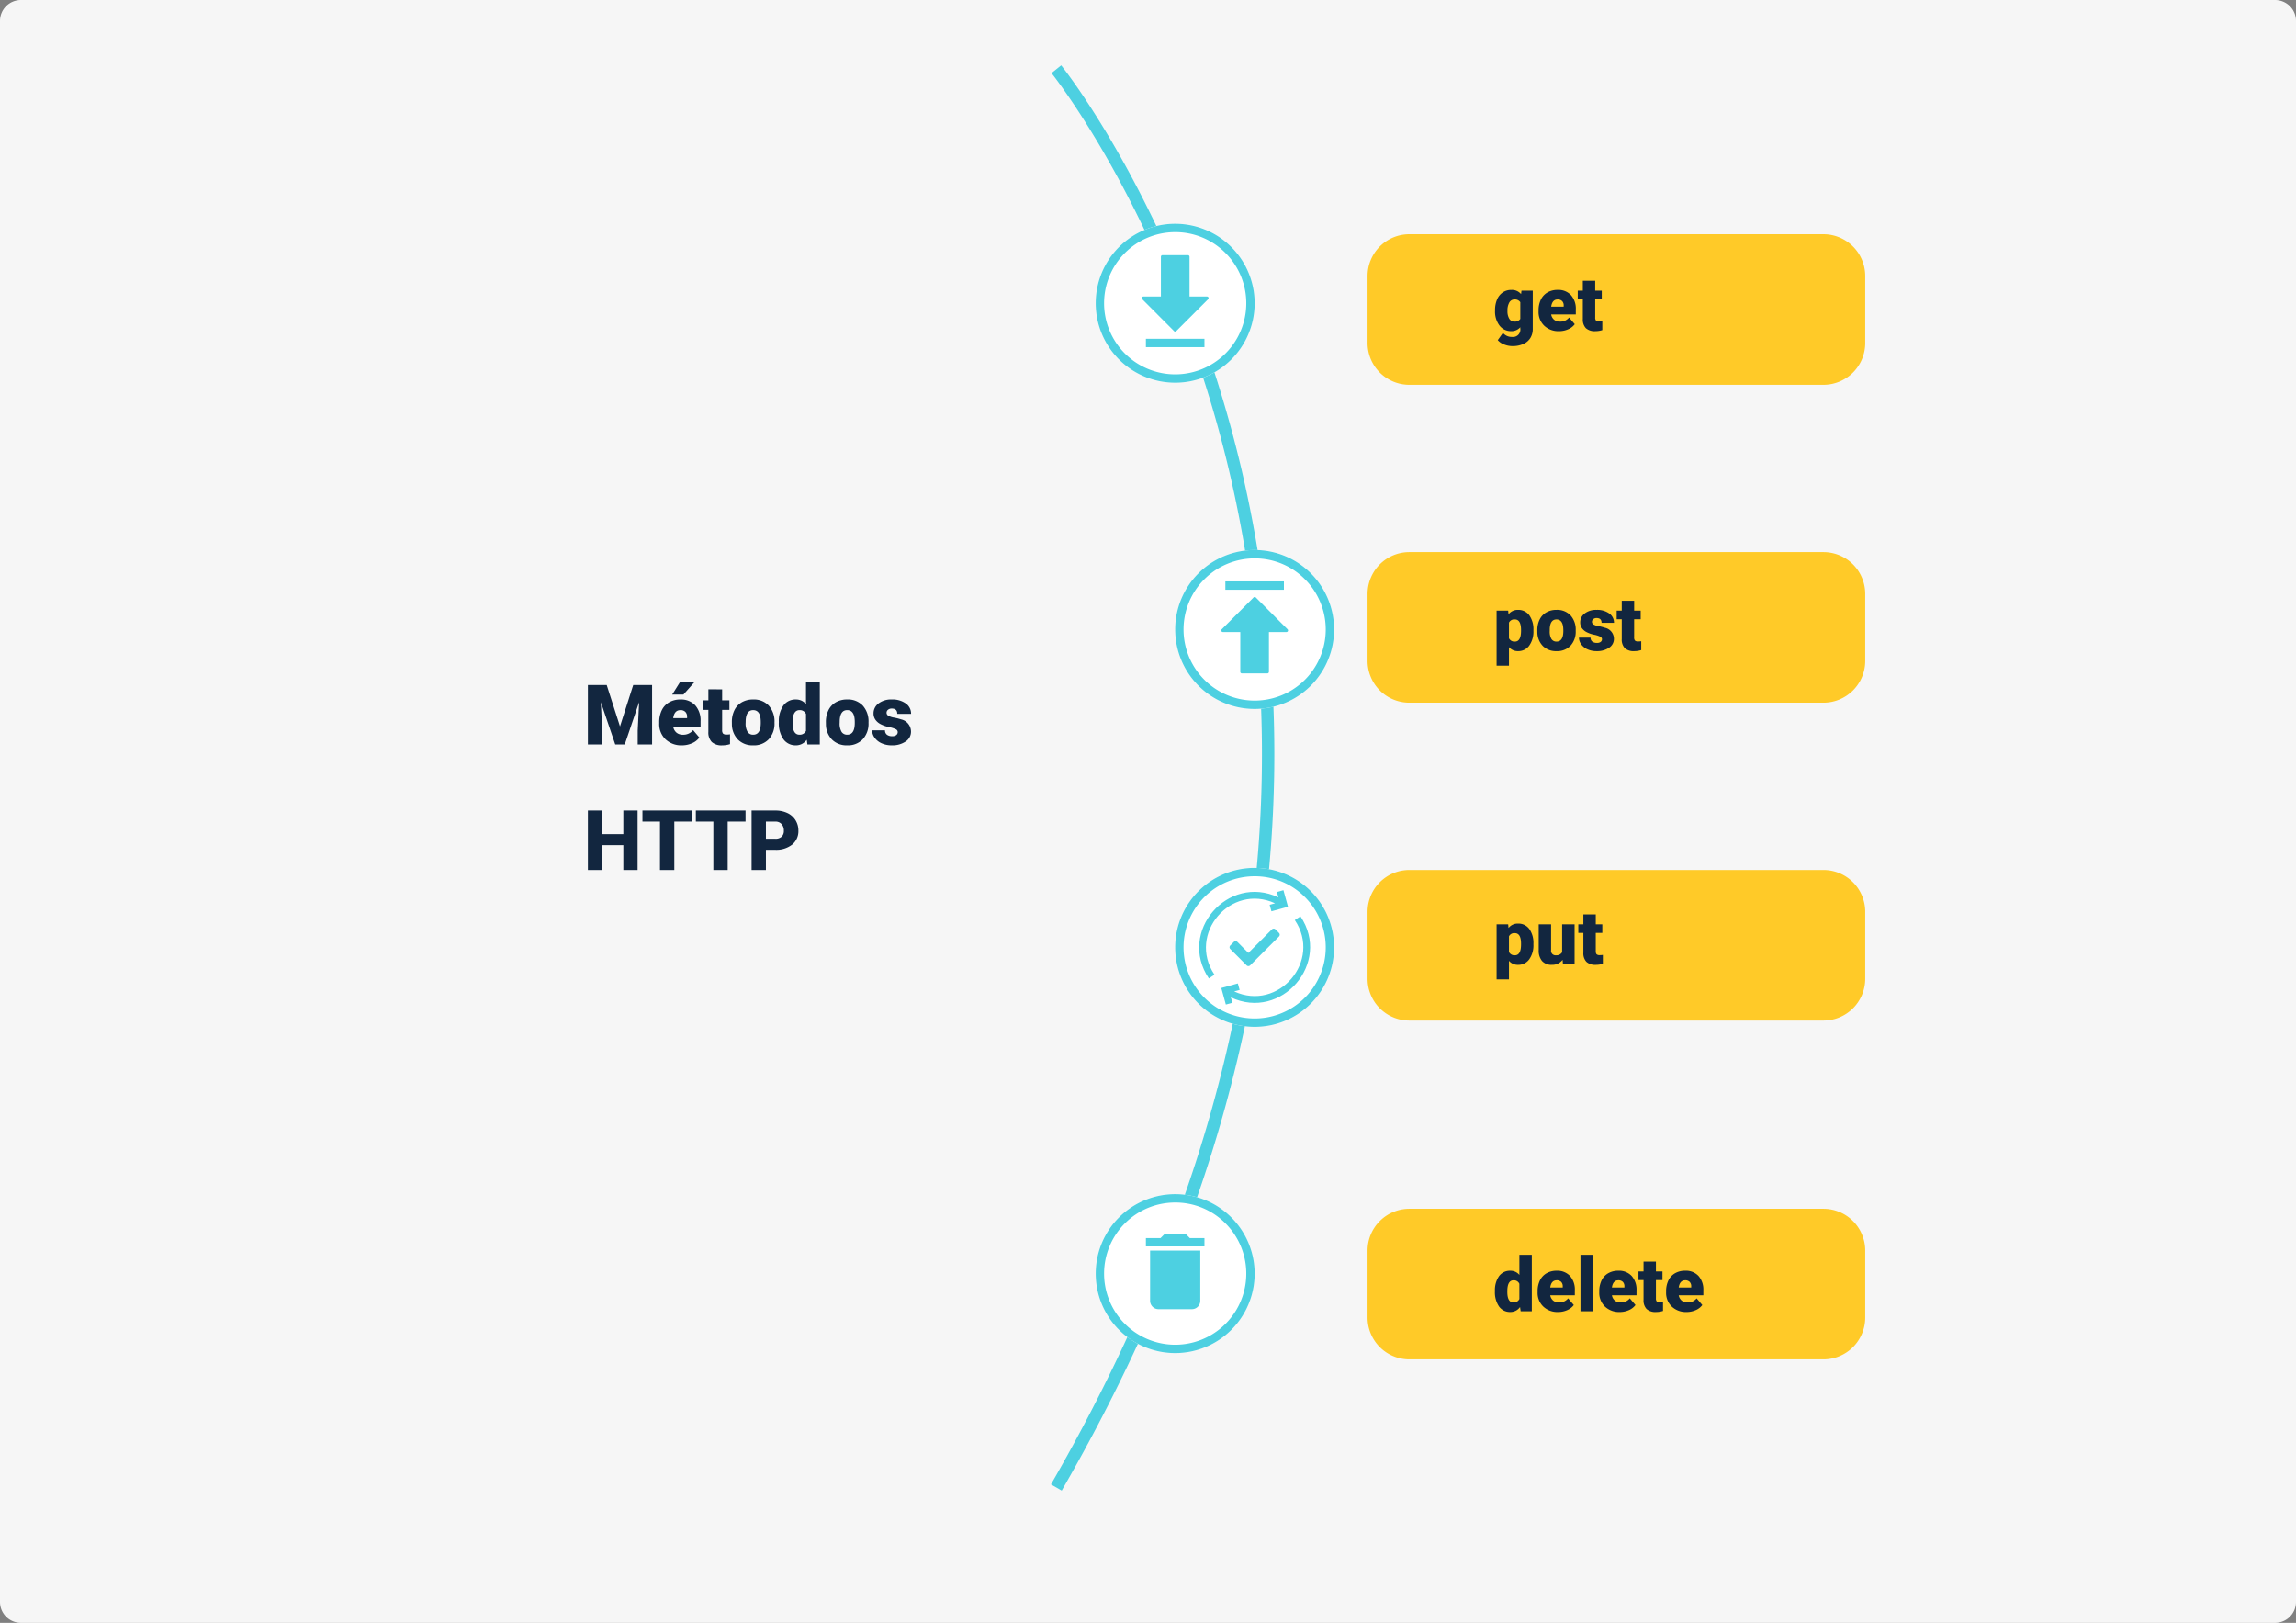 <svg xmlns="http://www.w3.org/2000/svg" width="549" height="388" viewBox="0 0 549 388">
  <rect x="0" y="0" width="549" height="388" fill="#808080" stroke="none"/>
  <g id="Grupo_92525" data-name="Grupo 92525" transform="translate(-526 -9603)">
    <path id="Trazado_106228" data-name="Trazado 106228" d="M5,0H544a5,5,0,0,1,5,5V383a5,5,0,0,1-5,5H5a5,5,0,0,1-5-5V5A5,5,0,0,1,5,0Z" transform="translate(526 9603)" fill="#f6f6f6"/>
    <path id="Trazado_106229" data-name="Trazado 106229" d="M5.576-14.219,8.75-4.326l3.164-9.893h4.512V0H12.988V-3.32l.332-6.8L9.883,0H7.617L4.17-10.127,4.5-3.32V0H1.074V-14.219ZM23.564.2a5.432,5.432,0,0,1-3.936-1.45,5.008,5.008,0,0,1-1.5-3.774V-5.3a6.489,6.489,0,0,1,.6-2.861,4.395,4.395,0,0,1,1.753-1.919,5.292,5.292,0,0,1,2.734-.679A4.574,4.574,0,0,1,26.729-9.38a5.43,5.43,0,0,1,1.289,3.853v1.279H21.475a2.372,2.372,0,0,0,.771,1.4,2.3,2.3,0,0,0,1.543.508A2.958,2.958,0,0,0,26.23-3.437l1.5,1.777A4.2,4.2,0,0,1,25.991-.308,5.891,5.891,0,0,1,23.564.2Zm-.371-8.418q-1.445,0-1.719,1.914h3.32v-.254a1.63,1.63,0,0,0-.4-1.226A1.593,1.593,0,0,0,23.193-8.223Zm-.039-6.787h3.477l-2.715,3.066H21.23Zm10.02,1.816v2.627h1.738v2.285H33.174v4.834a1.234,1.234,0,0,0,.215.83,1.152,1.152,0,0,0,.85.234,4.828,4.828,0,0,0,.82-.059V-.088A6.074,6.074,0,0,1,33.2.2a3.448,3.448,0,0,1-2.51-.8,3.282,3.282,0,0,1-.811-2.432V-8.281H28.535v-2.285h1.348v-2.627ZM35.5-5.381A6.236,6.236,0,0,1,36.113-8.2a4.4,4.4,0,0,1,1.768-1.9,5.323,5.323,0,0,1,2.705-.664,4.858,4.858,0,0,1,3.74,1.47,5.64,5.64,0,0,1,1.367,4v.117a5.472,5.472,0,0,1-1.372,3.921A4.871,4.871,0,0,1,40.605.2a4.927,4.927,0,0,1-3.623-1.353,5.29,5.29,0,0,1-1.475-3.667Zm3.291.205a3.932,3.932,0,0,0,.459,2.148,1.529,1.529,0,0,0,1.357.684q1.758,0,1.8-2.705v-.332q0-2.842-1.816-2.842-1.65,0-1.787,2.451Zm7.939-.186a6.455,6.455,0,0,1,1.084-3.955,3.568,3.568,0,0,1,3.027-1.445,3.035,3.035,0,0,1,2.383,1.113V-15h3.3V0H53.564L53.4-1.133A3.116,3.116,0,0,1,50.82.2,3.562,3.562,0,0,1,47.832-1.25,6.659,6.659,0,0,1,46.729-5.361Zm3.291.205q0,2.813,1.641,2.813a1.62,1.62,0,0,0,1.563-.918V-7.285a1.576,1.576,0,0,0-1.543-.937q-1.523,0-1.65,2.461Zm7.959-.225A6.236,6.236,0,0,1,58.594-8.2a4.4,4.4,0,0,1,1.768-1.9,5.323,5.323,0,0,1,2.705-.664,4.858,4.858,0,0,1,3.74,1.47,5.64,5.64,0,0,1,1.367,4v.117A5.472,5.472,0,0,1,66.8-1.255,4.871,4.871,0,0,1,63.086.2a4.927,4.927,0,0,1-3.623-1.353,5.29,5.29,0,0,1-1.475-3.667Zm3.291.205a3.932,3.932,0,0,0,.459,2.148,1.529,1.529,0,0,0,1.357.684q1.758,0,1.8-2.705v-.332q0-2.842-1.816-2.842-1.65,0-1.787,2.451ZM75.156-2.969a.76.76,0,0,0-.439-.674,6.685,6.685,0,0,0-1.67-.527,7.615,7.615,0,0,1-2.031-.718,3.4,3.4,0,0,1-1.221-1.079,2.577,2.577,0,0,1-.42-1.455,2.92,2.92,0,0,1,1.2-2.4,4.948,4.948,0,0,1,3.145-.942,5.482,5.482,0,0,1,3.359.947,2.962,2.962,0,0,1,1.27,2.49h-3.3q0-1.27-1.338-1.27a1.326,1.326,0,0,0-.869.288.892.892,0,0,0-.352.718.819.819,0,0,0,.43.713,4.06,4.06,0,0,0,1.372.449,11.857,11.857,0,0,1,1.655.42A3.007,3.007,0,0,1,78.33-3.066,2.767,2.767,0,0,1,77.046-.713,5.631,5.631,0,0,1,73.721.2,5.747,5.747,0,0,1,71.3-.293a4.05,4.05,0,0,1-1.66-1.328,3.007,3.007,0,0,1-.6-1.768h3.076a1.272,1.272,0,0,0,.488,1.069,2.009,2.009,0,0,0,1.2.337,1.58,1.58,0,0,0,1.011-.273A.875.875,0,0,0,75.156-2.969ZM12.959,30H9.551V24.063H4.5V30H1.074V15.781H4.5v5.645H9.551V15.781h3.408ZM26.006,18.428H21.738V30H18.311V18.428H14.121V15.781H26.006Zm12.764,0H34.5V30H31.074V18.428H26.885V15.781H38.77Zm4.873,6.748V30H40.215V15.781h5.674a6.608,6.608,0,0,1,2.886.6,4.526,4.526,0,0,1,1.943,1.709,4.667,4.667,0,0,1,.688,2.515,4.114,4.114,0,0,1-1.489,3.325,6.179,6.179,0,0,1-4.087,1.245Zm0-2.646h2.246a2.118,2.118,0,0,0,1.519-.5,1.85,1.85,0,0,0,.522-1.406,2.287,2.287,0,0,0-.537-1.592,1.9,1.9,0,0,0-1.465-.605H43.643Z" transform="translate(665.5 9781)" fill="#12263f"/>
    <path id="Trazado_105834" data-name="Trazado 105834" d="M-4044.3-7798.129l-2.569-1.483c6.911-11.969,13.2-24.139,18.7-36.171,5.255-11.507,9.923-23.193,13.875-34.735A333.464,333.464,0,0,0-3999-7935.19a295.946,295.946,0,0,0-5.266-106.734,290.78,290.78,0,0,0-12.6-40.085A275.921,275.921,0,0,0-4030.8-8111.9c-8.751-16.119-15.866-25.043-15.937-25.131l2.312-1.857c.294.366,7.305,9.151,16.167,25.455a278.712,278.712,0,0,1,14.093,30.189,293.847,293.847,0,0,1,12.747,40.493,298.876,298.876,0,0,1,5.367,107.846,336.449,336.449,0,0,1-15.419,65.293c-3.984,11.643-8.69,23.43-13.988,35.033C-4031-7822.452-4037.335-7810.188-4044.3-7798.129Z" transform="translate(4824.167 17757.508)" fill="#4dd0e1"/>
    <g id="Grupo_92497" data-name="Grupo 92497" transform="translate(175)">
      <circle id="Elipse_1685" data-name="Elipse 1685" cx="19" cy="19" r="19" transform="translate(613 9656.5)" fill="#fff"/>
      <path id="Elipse_1685_-_Contorno" data-name="Elipse 1685 - Contorno" d="M19,2A17,17,0,0,0,6.979,31.021,17,17,0,0,0,31.021,6.979,16.889,16.889,0,0,0,19,2m0-2A19,19,0,1,1,0,19,19,19,0,0,1,19,0Z" transform="translate(613 9656.5)" fill="#4dd0e1"/>
      <g id="flecha-hacia-abajo" transform="translate(591.714 9664)">
        <g id="Grupo_92493" data-name="Grupo 92493" transform="translate(32.304)">
          <path id="Trazado_105844" data-name="Trazado 105844" d="M48.239,10.127a.381.381,0,0,0-.352-.235H43.718V.38a.381.381,0,0,0-.38-.38H37.25a.381.381,0,0,0-.38.38V9.892H32.685a.38.38,0,0,0-.269.649l7.59,7.615a.381.381,0,0,0,.539,0l7.612-7.615A.38.38,0,0,0,48.239,10.127Z" transform="translate(-32.304)" fill="#4dd0e1"/>
        </g>
      </g>
      <rect id="Rectángulo_32053" data-name="Rectángulo 32053" width="14" height="2" transform="translate(625 9684)" fill="#fff"/>
      <path id="Rectángulo_32053_-_Contorno" data-name="Rectángulo 32053 - Contorno" d="M0,0H14V2H0Z" transform="translate(625 9684)" fill="#4dd0e1"/>
    </g>
    <g id="Grupo_92494" data-name="Grupo 92494" transform="translate(175 8)">
      <circle id="Elipse_1697" data-name="Elipse 1697" cx="19" cy="19" r="19" transform="translate(632 9726.5)" fill="#fff"/>
      <path id="Elipse_1697_-_Contorno" data-name="Elipse 1697 - Contorno" d="M19,2A17,17,0,0,0,6.979,31.021,17,17,0,0,0,31.021,6.979,16.889,16.889,0,0,0,19,2m0-2A19,19,0,1,1,0,19,19,19,0,0,1,19,0Z" transform="translate(632 9726.5)" fill="#4dd0e1"/>
      <g id="flecha-hacia-abajo-2" data-name="flecha-hacia-abajo" transform="translate(691.286 9756) rotate(180)">
        <g id="Grupo_92493-2" data-name="Grupo 92493" transform="translate(32.304)">
          <path id="Trazado_105844-2" data-name="Trazado 105844" d="M48.239,10.127a.381.381,0,0,0-.352-.235H43.718V.38a.381.381,0,0,0-.38-.38H37.25a.381.381,0,0,0-.38.38V9.892H32.685a.38.38,0,0,0-.269.649l7.59,7.615a.381.381,0,0,0,.539,0l7.612-7.615A.38.38,0,0,0,48.239,10.127Z" transform="translate(-32.304)" fill="#4dd0e1"/>
        </g>
      </g>
      <rect id="Rectángulo_32054" data-name="Rectángulo 32054" width="14" height="2" transform="translate(658 9736) rotate(180)" fill="#fff"/>
      <path id="Rectángulo_32054_-_Contorno" data-name="Rectángulo 32054 - Contorno" d="M0,0H14V2H0Z" transform="translate(658 9736) rotate(180)" fill="#4dd0e1"/>
    </g>
    <g id="Grupo_92495" data-name="Grupo 92495" transform="translate(175)">
      <circle id="Elipse_1697-2" data-name="Elipse 1697" cx="19" cy="19" r="19" transform="translate(632 9810.5)" fill="#fff"/>
      <path id="Elipse_1697_-_Contorno-2" data-name="Elipse 1697 - Contorno" d="M19,2A17,17,0,0,0,6.979,31.021,17,17,0,0,0,31.021,6.979,16.889,16.889,0,0,0,19,2m0-2A19,19,0,1,1,0,19,19,19,0,0,1,19,0Z" transform="translate(632 9810.5)" fill="#4dd0e1"/>
      <g id="reutilizar" transform="translate(630.368 9815.835)">
        <path id="Trazado_105845" data-name="Trazado 105845" d="M124.449,115.538l-1.337.91c6.563,9.749-3.906,21.944-14.495,17.064l1.3-.357-.43-1.559-3.955,1.09,1.09,3.955,1.559-.43-.354-1.284C119.876,140.624,131.967,126.715,124.449,115.538Z" transform="translate(-92.874 -109.309)" fill="#4dd0e1"/>
        <path id="Trazado_105846" data-name="Trazado 105846" d="M25.519,3.128l-1.3.357.43,1.559,3.955-1.09L27.518,0,25.959.43l.354,1.284C14.229-3.985,2.18,9.946,9.688,21.1l1.337-.91C4.461,10.443,14.931-1.752,25.519,3.128Z" transform="translate(0)" fill="#4dd0e1"/>
      </g>
      <path id="Icon_awesome-check" data-name="Icon awesome-check" d="M4.076,13.35l-3.9-3.9a.6.6,0,0,1,0-.849l.849-.849a.6.6,0,0,1,.849,0L4.5,10.38l5.627-5.627a.6.6,0,0,1,.849,0l.849.849a.6.6,0,0,1,0,.849l-6.9,6.9A.6.6,0,0,1,4.076,13.35Z" transform="translate(645 9820.448)" fill="#4dd0e1"/>
    </g>
    <g id="Grupo_92496" data-name="Grupo 92496" transform="translate(175)">
      <circle id="Elipse_1698" data-name="Elipse 1698" cx="19" cy="19" r="19" transform="translate(613 9888.5)" fill="#fff"/>
      <path id="Elipse_1698_-_Contorno" data-name="Elipse 1698 - Contorno" d="M19,2A17,17,0,0,0,6.979,31.021,17,17,0,0,0,31.021,6.979,16.889,16.889,0,0,0,19,2m0-2A19,19,0,1,1,0,19,19,19,0,0,1,19,0Z" transform="translate(613 9888.5)" fill="#4dd0e1"/>
      <path id="Icon_material-delete" data-name="Icon material-delete" d="M8.5,20.5a2.006,2.006,0,0,0,2,2h8a2.006,2.006,0,0,0,2-2V8.5H8.5Zm13-15H18l-1-1H12l-1,1H7.5v2h14Z" transform="translate(617.5 9893.5)" fill="#4dd0e1"/>
    </g>
    <path id="Trazado_106230" data-name="Trazado 106230" d="M10,0h99a10,10,0,0,1,10,10V26a10,10,0,0,1-10,10H10A10,10,0,0,1,0,26V10A10,10,0,0,1,10,0Z" transform="translate(853 9659)" fill="#ffca28"/>
    <path id="Trazado_106231" data-name="Trazado 106231" d="M.483-4.825A6.421,6.421,0,0,1,.958-7.374,3.821,3.821,0,0,1,2.32-9.083a3.591,3.591,0,0,1,2.065-.6,2.855,2.855,0,0,1,2.32,1l.105-.826H9.5V-.36a4.009,4.009,0,0,1-.584,2.184A3.75,3.75,0,0,1,7.225,3.248a6.219,6.219,0,0,1-2.566.5,5.365,5.365,0,0,1-2.026-.4,3.657,3.657,0,0,1-1.5-1.028L2.373.58a2.716,2.716,0,0,0,2.18.976A1.764,1.764,0,0,0,6.521-.466v-.3a2.781,2.781,0,0,1-2.153.94A3.437,3.437,0,0,1,1.556-1.156,5.517,5.517,0,0,1,.483-4.72Zm2.971.185a3.383,3.383,0,0,0,.439,1.85,1.387,1.387,0,0,0,1.23.681,1.573,1.573,0,0,0,1.4-.642v-4a1.534,1.534,0,0,0-1.38-.65A1.4,1.4,0,0,0,3.9-6.693,3.858,3.858,0,0,0,3.454-4.641ZM15.785.176a4.889,4.889,0,0,1-3.542-1.305,4.507,4.507,0,0,1-1.354-3.4v-.246a5.84,5.84,0,0,1,.541-2.575,3.955,3.955,0,0,1,1.578-1.727,4.763,4.763,0,0,1,2.461-.611,4.117,4.117,0,0,1,3.164,1.244,4.887,4.887,0,0,1,1.16,3.467v1.151H13.9A2.135,2.135,0,0,0,14.6-2.566a2.066,2.066,0,0,0,1.389.457,2.662,2.662,0,0,0,2.2-.984l1.354,1.6A3.784,3.784,0,0,1,17.969-.277,5.3,5.3,0,0,1,15.785.176ZM15.451-7.4q-1.3,0-1.547,1.723h2.988v-.229a1.467,1.467,0,0,0-.36-1.1A1.434,1.434,0,0,0,15.451-7.4Zm8.982-4.474V-9.51H26v2.057H24.434V-3.1a1.111,1.111,0,0,0,.193.747,1.037,1.037,0,0,0,.765.211A4.345,4.345,0,0,0,26.13-2.2V-.079a5.466,5.466,0,0,1-1.67.255A3.1,3.1,0,0,1,22.2-.545a2.954,2.954,0,0,1-.729-2.188v-4.72H20.259V-9.51h1.213v-2.364Z" transform="translate(883 9682)" fill="#12263f"/>
    <path id="Trazado_106232" data-name="Trazado 106232" d="M10,0h99a10,10,0,0,1,10,10V26a10,10,0,0,1-10,10H10A10,10,0,0,1,0,26V10A10,10,0,0,1,10,0Z" transform="translate(853 9735)" fill="#ffca28"/>
    <path id="Trazado_106233" data-name="Trazado 106233" d="M9.659-4.685a5.735,5.735,0,0,1-1,3.538A3.2,3.2,0,0,1,5.968.176,2.742,2.742,0,0,1,3.814-.782V3.656H.853V-9.51H3.621l.088.879A2.742,2.742,0,0,1,5.95-9.686a3.224,3.224,0,0,1,2.733,1.3,5.805,5.805,0,0,1,.976,3.564ZM6.7-4.869Q6.7-7.4,5.221-7.4a1.394,1.394,0,0,0-1.406.756V-2.9a1.439,1.439,0,0,0,1.424.791q1.415,0,1.459-2.443Zm3.894.026a5.613,5.613,0,0,1,.554-2.536,3.96,3.96,0,0,1,1.591-1.709,4.791,4.791,0,0,1,2.435-.6,4.373,4.373,0,0,1,3.366,1.323,5.076,5.076,0,0,1,1.23,3.6v.105a4.925,4.925,0,0,1-1.235,3.529A4.384,4.384,0,0,1,15.188.176a4.434,4.434,0,0,1-3.261-1.217,4.761,4.761,0,0,1-1.327-3.3Zm2.962.185a3.538,3.538,0,0,0,.413,1.934,1.376,1.376,0,0,0,1.222.615q1.582,0,1.617-2.435v-.3Q16.8-7.4,15.17-7.4q-1.485,0-1.608,2.206Zm12.5,1.986a.684.684,0,0,0-.4-.606,6.016,6.016,0,0,0-1.5-.475A6.853,6.853,0,0,1,22.324-4.4a3.062,3.062,0,0,1-1.1-.971,2.319,2.319,0,0,1-.378-1.31,2.628,2.628,0,0,1,1.081-2.158,4.453,4.453,0,0,1,2.83-.848,4.934,4.934,0,0,1,3.023.853,2.666,2.666,0,0,1,1.143,2.241H25.954q0-1.143-1.2-1.143a1.194,1.194,0,0,0-.782.259.8.8,0,0,0-.316.646.737.737,0,0,0,.387.642,3.654,3.654,0,0,0,1.235.4,10.671,10.671,0,0,1,1.49.378A2.706,2.706,0,0,1,28.907-2.76,2.491,2.491,0,0,1,27.751-.642a5.068,5.068,0,0,1-2.993.817,5.172,5.172,0,0,1-2.18-.439,3.645,3.645,0,0,1-1.494-1.2,2.707,2.707,0,0,1-.536-1.591h2.769a1.145,1.145,0,0,0,.439.962,1.808,1.808,0,0,0,1.081.3,1.422,1.422,0,0,0,.91-.246A.787.787,0,0,0,26.051-2.672Zm7.69-9.2V-9.51h1.564v2.057H33.741V-3.1a1.111,1.111,0,0,0,.193.747,1.037,1.037,0,0,0,.765.211,4.345,4.345,0,0,0,.738-.053V-.079a5.466,5.466,0,0,1-1.67.255,3.1,3.1,0,0,1-2.259-.721,2.954,2.954,0,0,1-.729-2.188v-4.72H29.566V-9.51h1.213v-2.364Z" transform="translate(883 9758.5)" fill="#12263f"/>
    <path id="Trazado_106234" data-name="Trazado 106234" d="M10,0h99a10,10,0,0,1,10,10V26a10,10,0,0,1-10,10H10A10,10,0,0,1,0,26V10A10,10,0,0,1,10,0Z" transform="translate(853 9811)" fill="#ffca28"/>
    <path id="Trazado_106235" data-name="Trazado 106235" d="M9.659-4.685a5.735,5.735,0,0,1-1,3.538A3.2,3.2,0,0,1,5.968.176,2.742,2.742,0,0,1,3.814-.782V3.656H.853V-9.51H3.621l.088.879A2.742,2.742,0,0,1,5.95-9.686a3.224,3.224,0,0,1,2.733,1.3,5.805,5.805,0,0,1,.976,3.564ZM6.7-4.869Q6.7-7.4,5.221-7.4a1.394,1.394,0,0,0-1.406.756V-2.9a1.439,1.439,0,0,0,1.424.791q1.415,0,1.459-2.443Zm9.932,3.841a3.054,3.054,0,0,1-2.54,1.2,3,3,0,0,1-2.369-.91,3.826,3.826,0,0,1-.8-2.615V-9.51h2.962v6.179a1.065,1.065,0,0,0,1.187,1.222,1.548,1.548,0,0,0,1.45-.729V-9.51h2.979V0H16.717Zm7.937-10.846V-9.51H26.13v2.057H24.565V-3.1a1.111,1.111,0,0,0,.193.747,1.037,1.037,0,0,0,.765.211,4.345,4.345,0,0,0,.738-.053V-.079a5.466,5.466,0,0,1-1.67.255,3.1,3.1,0,0,1-2.259-.721A2.954,2.954,0,0,1,21.6-2.733v-4.72H20.391V-9.51H21.6v-2.364Z" transform="translate(883 9833.5)" fill="#12263f"/>
    <path id="Trazado_106236" data-name="Trazado 106236" d="M10,0h99a10,10,0,0,1,10,10V26a10,10,0,0,1-10,10H10A10,10,0,0,1,0,26V10A10,10,0,0,1,10,0Z" transform="translate(853 9892)" fill="#ffca28"/>
    <path id="Trazado_106237" data-name="Trazado 106237" d="M.457-4.825a5.809,5.809,0,0,1,.976-3.56,3.211,3.211,0,0,1,2.725-1.3,2.731,2.731,0,0,1,2.145,1V-13.5H9.272V0H6.609L6.46-1.02A2.8,2.8,0,0,1,4.14.176a3.205,3.205,0,0,1-2.689-1.3A5.993,5.993,0,0,1,.457-4.825Zm2.962.185q0,2.531,1.477,2.531A1.458,1.458,0,0,0,6.3-2.936V-6.557A1.419,1.419,0,0,0,4.913-7.4q-1.371,0-1.485,2.215ZM15.557.176a4.889,4.889,0,0,1-3.542-1.305,4.507,4.507,0,0,1-1.354-3.4v-.246A5.84,5.84,0,0,1,11.2-7.348a3.955,3.955,0,0,1,1.578-1.727,4.763,4.763,0,0,1,2.461-.611A4.117,4.117,0,0,1,18.4-8.442a4.887,4.887,0,0,1,1.16,3.467v1.151H13.676a2.135,2.135,0,0,0,.694,1.257,2.066,2.066,0,0,0,1.389.457,2.662,2.662,0,0,0,2.2-.984l1.354,1.6A3.784,3.784,0,0,1,17.741-.277,5.3,5.3,0,0,1,15.557.176ZM15.223-7.4q-1.3,0-1.547,1.723h2.988v-.229a1.467,1.467,0,0,0-.36-1.1A1.434,1.434,0,0,0,15.223-7.4ZM23.88,0H20.909V-13.5H23.88ZM30.3.176a4.889,4.889,0,0,1-3.542-1.305,4.507,4.507,0,0,1-1.354-3.4v-.246a5.84,5.84,0,0,1,.541-2.575,3.955,3.955,0,0,1,1.578-1.727,4.763,4.763,0,0,1,2.461-.611,4.117,4.117,0,0,1,3.164,1.244,4.887,4.887,0,0,1,1.16,3.467v1.151H28.424a2.135,2.135,0,0,0,.694,1.257,2.066,2.066,0,0,0,1.389.457,2.662,2.662,0,0,0,2.2-.984l1.354,1.6A3.784,3.784,0,0,1,32.489-.277,5.3,5.3,0,0,1,30.3.176ZM29.971-7.4q-1.3,0-1.547,1.723h2.988v-.229a1.467,1.467,0,0,0-.36-1.1A1.434,1.434,0,0,0,29.971-7.4Zm8.982-4.474V-9.51h1.564v2.057H38.953V-3.1a1.111,1.111,0,0,0,.193.747,1.037,1.037,0,0,0,.765.211,4.345,4.345,0,0,0,.738-.053V-.079a5.466,5.466,0,0,1-1.67.255,3.1,3.1,0,0,1-2.259-.721,2.954,2.954,0,0,1-.729-2.188v-4.72H34.778V-9.51h1.213v-2.364ZM46.283.176a4.889,4.889,0,0,1-3.542-1.305,4.507,4.507,0,0,1-1.354-3.4v-.246a5.84,5.84,0,0,1,.541-2.575,3.955,3.955,0,0,1,1.578-1.727,4.763,4.763,0,0,1,2.461-.611,4.117,4.117,0,0,1,3.164,1.244,4.887,4.887,0,0,1,1.16,3.467v1.151H44.4A2.135,2.135,0,0,0,45.1-2.566a2.066,2.066,0,0,0,1.389.457,2.662,2.662,0,0,0,2.2-.984l1.354,1.6A3.784,3.784,0,0,1,48.467-.277,5.3,5.3,0,0,1,46.283.176ZM45.949-7.4q-1.3,0-1.547,1.723h2.988v-.229a1.467,1.467,0,0,0-.36-1.1A1.434,1.434,0,0,0,45.949-7.4Z" transform="translate(883 9916.5)" fill="#12263f"/>
  </g>
</svg>
